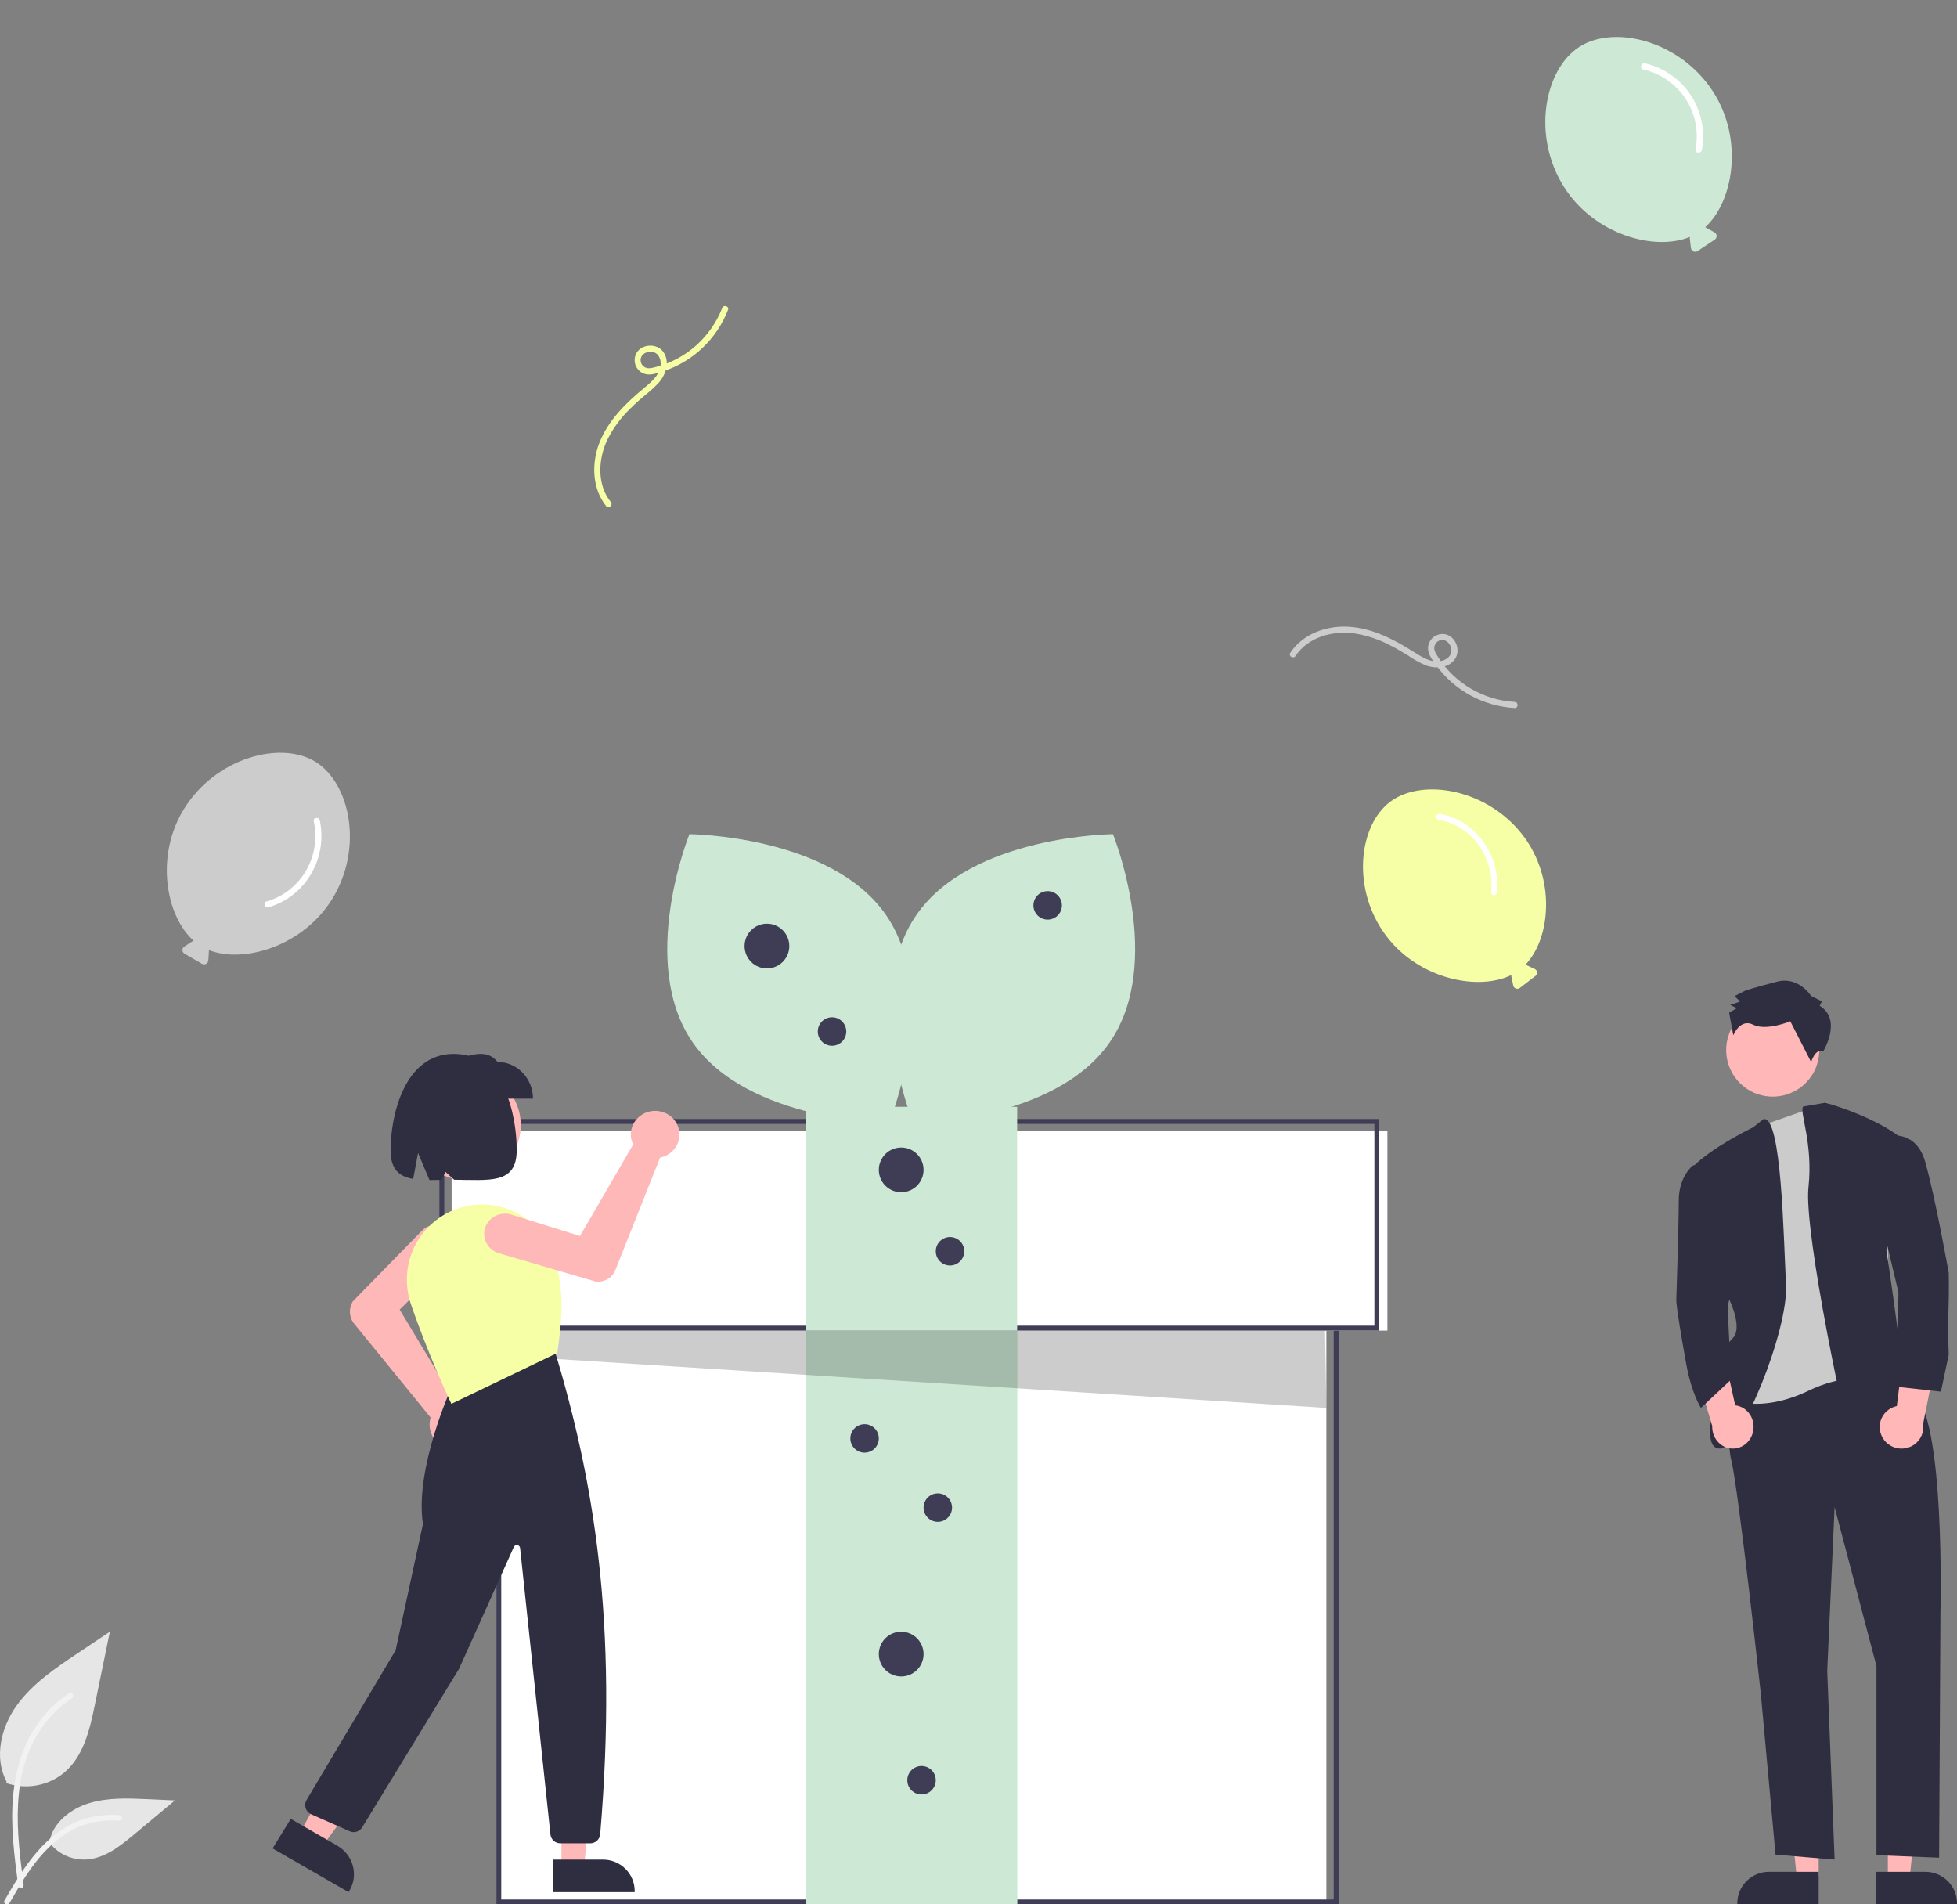 <?xml version="1.0" encoding="UTF-8"?>
<svg width="481px" height="468px" viewBox="0 0 481 468" version="1.1" xmlns="http://www.w3.org/2000/svg" xmlns:xlink="http://www.w3.org/1999/xlink">
    <rect x="0" y="0" width="481" height="468" fill="#808080" stroke="none"/>
    <title>undraw_gift_re_qr17</title>
    <g id="Page-2" stroke="none" stroke-width="1" fill="none" fill-rule="evenodd">
        <g id="Artboard" transform="translate(-172, -67)" fill-rule="nonzero">
            <g id="undraw_gift_re_qr17" transform="translate(172, 67.01)">
                <path d="M1.533,438.191 C6.325,439.826 11.647,438.916 15.575,435.79 C20.493,431.783 22.035,425.183 23.289,419.07 L27,400.99 L19.231,406.183 C13.644,409.917 7.931,413.772 4.062,419.181 C0.194,424.59 -1.494,431.974 1.613,437.828" id="f5877e54-26d9-4110-bb17-7d90037dcb2b-395" fill="#E6E6E6"></path>
                <path d="M4.487,463.468 C3.532,456.16 2.55,448.758 3.221,441.371 C3.816,434.811 5.721,428.405 9.598,423.15 C11.656,420.367 14.161,417.982 16.999,416.103 C17.739,415.612 18.42,416.844 17.683,417.333 C12.772,420.594 8.974,425.41 6.836,431.086 C4.474,437.397 4.095,444.278 4.502,450.983 C4.748,455.037 5.27,459.065 5.795,463.089 C5.881,463.466 5.674,463.849 5.321,463.965 C4.96,464.067 4.588,463.845 4.487,463.467 L4.487,463.468 Z" id="af7e5462-cb8c-4c3a-a84b-026a28a01614-396" fill="#F2F2F2"></path>
                <path d="M12,452.582 C13.99,455.437 17.414,457.106 21.033,456.983 C25.607,456.779 29.419,453.767 32.85,450.907 L43,442.449 L36.283,442.146 C31.452,441.927 26.496,441.723 21.895,443.13 C17.293,444.538 13.05,447.92 12.209,452.415" id="b74da307-8ad0-4d1b-99e4-dedad26aca71-397" fill="#E6E6E6"></path>
                <path d="M1.091,467.072 C5.805,458.903 11.272,449.824 21.042,446.922 C23.758,446.118 26.606,445.83 29.433,446.074 C30.324,446.149 30.101,447.494 29.212,447.419 C24.474,447.034 19.745,448.259 15.821,450.889 C12.045,453.406 9.105,456.906 6.617,460.617 C5.093,462.891 3.727,465.261 2.362,467.627 C1.926,468.384 0.65,467.838 1.091,467.072 Z" id="eea67ff0-2845-4236-af55-5d249be779f1-398" fill="#F2F2F2"></path>
                <rect id="Rectangle" fill="#FFFFFF" x="122" y="292.99" width="204" height="175"></rect>
                <path d="M329,467.99 L122,467.99 L122,292.99 L329,292.99 L329,467.99 Z M123.197,466.803 L327.803,466.803 L327.803,294.176 L123.197,294.176 L123.197,466.803 Z" id="Shape" fill="#3F3D56"></path>
                <rect id="Rectangle" fill="#CDE9D5" x="198" y="326.99" width="52" height="141"></rect>
                <rect id="Rectangle" fill="#CDE9D5" x="198" y="326.99" width="52" height="141"></rect>
                <polygon id="Path" fill="#000000" opacity="0.2" points="122 304.99 122 333.034 326 345.99 325.399 311.386"></polygon>
                <rect id="Rectangle" fill="#FFFFFF" x="111" y="277.99" width="230" height="49"></rect>
                <path d="M339,326.99 L108,326.99 L108,274.99 L339,274.99 L339,326.99 Z M109.197,325.78 L337.803,325.78 L337.803,276.199 L109.197,276.199 L109.197,325.78 Z" id="Shape" fill="#3F3D56"></path>
                <rect id="Rectangle" fill="#CDE9D5" x="198" y="271.99" width="52" height="55"></rect>
                <path d="M217.764,224.85 C231.322,244.456 218.548,275.99 218.548,275.99 C218.548,275.99 183.793,275.736 170.236,256.129 C156.678,236.523 169.452,204.99 169.452,204.99 C169.452,204.99 204.207,205.244 217.764,224.85 Z" id="Path" fill="#CDE9D5"></path>
                <path d="M225.236,224.85 C211.678,244.456 224.452,275.99 224.452,275.99 C224.452,275.99 259.207,275.736 272.764,256.129 C286.322,236.523 273.548,204.99 273.548,204.99 C273.548,204.99 238.793,205.244 225.236,224.85 Z" id="Path" fill="#CDE9D5"></path>
                <circle id="Oval" fill="#3F3D56" cx="188.5" cy="232.49" r="5.5"></circle>
                <circle id="Oval" fill="#3F3D56" cx="221.5" cy="287.49" r="5.5"></circle>
                <circle id="Oval" fill="#3F3D56" cx="221.5" cy="406.49" r="5.5"></circle>
                <circle id="Oval" fill="#3F3D56" cx="204.5" cy="253.49" r="3.5"></circle>
                <circle id="Oval" fill="#3F3D56" cx="257.5" cy="222.49" r="3.5"></circle>
                <circle id="Oval" fill="#3F3D56" cx="233.5" cy="307.49" r="3.5"></circle>
                <circle id="Oval" fill="#3F3D56" cx="212.5" cy="353.49" r="3.5"></circle>
                <circle id="Oval" fill="#3F3D56" cx="230.5" cy="370.49" r="3.5"></circle>
                <circle id="Oval" fill="#3F3D56" cx="226.5" cy="437.49" r="3.5"></circle>
                <polygon id="Path" fill="#FFB7B7" points="446.999 460.99 441.579 460.989 439 435.99 447 435.99"></polygon>
                <path d="M447,467.99 L427,467.989 L427,467.737 C427,463.458 430.485,459.99 434.784,459.99 L434.785,459.99 L447,459.99 L447,467.99 Z" id="Path" fill="#2F2E41"></path>
                <polygon id="Path" fill="#FFB7B7" points="464.001 460.99 469.422 460.989 472 435.99 464 435.99"></polygon>
                <path d="M461,459.99 L473.215,459.99 L473.216,459.99 C477.515,459.99 481,463.458 481,467.737 L481,467.989 L461,467.99 L461,459.99 Z" id="Path" fill="#2F2E41"></path>
                <circle id="Oval" fill="#FFB7B7" transform="translate(435.714, 258.05) rotate(-63.58) translate(-435.714, -258.05) " cx="435.714" cy="258.05" r="11.447"></circle>
                <path d="M427.323,336.21 C427.323,336.21 423.693,351.46 425.508,358.78 C427.323,366.1 432.768,416.12 432.768,416.12 L436.398,455.77 L450.918,456.99 L449.103,410.63 L450.918,370.37 L461.203,409.41 L461.203,455.908 L476.602,456.518 L476.933,395.99 C476.933,395.99 478.143,348.41 470.278,342.31 C462.413,336.21 461.203,334.99 461.203,334.99 L427.323,336.21 Z" id="Path" fill="#2F2E41"></path>
                <path d="M448.992,270.99 L463.136,278.187 L465,340.562 C465,340.562 456.924,335.764 444.5,341.762 C432.076,347.759 424,343.561 424,343.561 L431.455,316.572 L428.348,280.586 L432.791,276.693 L448.992,270.99 Z" id="Path" fill="#CBCBCB"></path>
                <path d="M433.453,275.007 L430.859,277.046 C430.859,277.046 414.624,284.88 414,290.304 L425.239,319.832 C425.239,319.832 428.361,326.461 425.864,328.872 C423.366,331.282 420.868,337.308 421.493,340.322 C422.117,343.335 417.746,355.99 422.742,355.99 C427.737,355.99 439.601,327.064 438.976,315.614 C438.352,304.164 437.92,274.173 433.453,275.007 Z" id="Path" fill="#2F2E41"></path>
                <path d="M443.201,271.923 L448.678,270.99 C448.678,270.99 469.01,276.499 472,285.681 L463.628,307.105 C463.628,307.105 469.608,346.282 467.814,346.282 L466.02,346.282 C466.02,346.282 470.804,349.954 467.814,351.179 C464.824,352.403 457.648,362.197 455.854,357.912 C454.06,353.627 443.296,302.82 444.492,291.802 C445.688,280.784 442.139,273.077 443.201,271.923 Z" id="Path" fill="#2F2E41"></path>
                <path d="M447.258,247.166 L447.792,246.081 L445.106,244.733 C445.106,244.733 442.144,239.864 436.783,241.232 C431.422,242.601 429.01,243.42 429.01,243.42 L426.331,244.781 L427.675,246.132 L425.264,246.951 L426.875,247.76 L425,248.849 L426.009,254.429 C426.009,254.429 427.686,250.197 430.908,251.814 C434.131,253.431 440.026,250.978 440.026,250.978 L445.147,260.99 C445.147,260.99 446.203,257.48 448.087,258.416 C448.087,258.416 452.9,250.674 447.258,247.166 Z" id="Path" fill="#2F2E41"></path>
                <path d="M462.398,352.674 C461.8,351.234 461.879,349.606 462.614,348.229 C463.349,346.852 464.664,345.867 466.206,345.54 L468.506,326.99 L476,333.281 L472.667,349.932 C473.062,352.583 471.386,355.106 468.766,355.805 C466.146,356.505 463.41,355.16 462.398,352.674 L462.398,352.674 Z" id="Path" fill="#FFB7B7"></path>
                <path d="M430.8,352.109 C431.216,350.601 430.976,348.977 430.143,347.673 C429.31,346.37 427.969,345.521 426.483,345.355 L422.425,326.99 L416,334.092 L420.838,350.443 C420.736,353.144 422.573,355.498 425.114,355.923 C427.656,356.348 430.098,354.709 430.8,352.109 L430.8,352.109 Z" id="Path" fill="#FFB7B7"></path>
                <path d="M462.284,279.475 C462.284,279.475 470.627,276.441 473.195,285.545 C475.762,294.649 478.971,312.857 478.971,312.857 C479.131,322.982 478.561,322.982 478.971,332.886 L477.046,341.99 L466.135,340.776 L466.61,317.6 L461,294.042 L462.284,279.475 Z" id="Path" fill="#2F2E41"></path>
                <path d="M419.806,285.99 L416.112,286.389 C416.112,286.389 412.613,289.015 412.613,295.067 C412.613,301.118 412.013,319.273 412.013,319.273 C412.013,319.273 411.673,319.698 414.411,335.007 C415.746,342.469 418.052,345.99 418.052,345.99 L425.493,339.014 L424.602,321.088 L427,311.406 L419.806,285.99 Z" id="Path" fill="#2F2E41"></path>
                <circle id="Oval" fill="#FFB8B8" cx="114.5" cy="276.49" r="13.5"></circle>
                <path d="M111.304,355.99 C111.143,355.99 110.982,355.982 110.82,355.968 C109.2,355.827 107.714,354.977 106.736,353.629 C105.758,352.282 105.38,350.565 105.698,348.911 C105.736,348.721 105.782,348.533 105.838,348.348 L87.037,325.283 C85.779,323.727 85.653,321.5 86.728,319.803 L86.762,319.76 L103.686,302.451 C105.61,300.483 108.708,300.506 110.605,302.501 C112.502,304.497 112.48,307.71 110.556,309.678 C110.535,309.699 110.513,309.721 110.492,309.742 L98.234,321.829 L111.653,344.169 C111.907,344.183 112.16,344.215 112.41,344.266 C115.285,344.861 117.258,347.62 116.973,350.647 C116.687,353.674 114.236,355.984 111.304,355.99 L111.304,355.99 Z" id="Path" fill="#FFB8B8"></path>
                <polygon id="Path" fill="#FFB8B8" points="138.001 459.99 143.422 459.99 146 434.99 138 434.99"></polygon>
                <path d="M136,456.99 L148.215,456.99 L148.216,456.99 C152.515,456.99 156,460.458 156,464.737 L156,464.989 L136,464.99 L136,456.99 Z" id="Path" fill="#2F2E41"></path>
                <polygon id="Path" fill="#FFB8B8" points="73 451.647 78.302 454.99 93 434.924 85.176 429.99"></polygon>
                <path d="M71.467,446.99 L82.868,453.553 L82.869,453.553 C86.881,455.864 88.198,460.881 85.808,464.761 L85.808,464.761 L85.668,464.99 L67,454.243 L71.467,446.99 Z" id="Path" fill="#2F2E41"></path>
                <path d="M145.102,452.99 L137.703,452.99 C136.462,452.992 135.42,452.051 135.291,450.812 L127.832,380.421 C127.793,380.057 127.516,379.764 127.156,379.706 C126.796,379.648 126.442,379.839 126.291,380.173 L112.835,410.086 L89.01,449.087 C88.373,450.12 87.076,450.527 85.966,450.042 L76.448,445.838 C75.812,445.557 75.326,445.015 75.115,444.349 C74.903,443.684 74.987,442.96 75.343,442.36 L97.244,405.546 L103.961,374.527 C101.849,361.076 110.905,341.077 110.997,340.876 L111.042,340.778 L135.988,330.99 L136.113,331.143 C145.951,363.555 151.946,398.435 147.52,450.759 C147.406,452.017 146.36,452.982 145.102,452.99 Z" id="Path" fill="#2F2E41"></path>
                <path d="M110.942,344.99 L110.826,344.746 C110.771,344.629 105.241,332.931 100.978,320.428 C99.322,315.54 99.784,310.179 102.253,305.648 C104.754,301.071 109.053,297.755 114.106,296.506 L114.106,296.506 C123.073,294.351 132.261,299.106 135.706,307.685 C139.087,316.166 138.01,325.218 136.996,332.337 L136.975,332.48 L136.846,332.542 L110.942,344.99 Z" id="Path" fill="#F6FFA6"></path>
                <path d="M131,269.99 L111,269.99 L111,260.961 C115.39,259.155 119.685,257.619 122.282,260.961 C127.097,260.962 131,265.004 131,269.99 L131,269.99 Z" id="Path" fill="#2F2E41"></path>
                <path d="M111.5,258.99 C99.39,258.99 96,274.129 96,282.67 C96,287.434 98.16,289.137 101.554,289.714 L102.753,283.338 L105.56,289.988 C106.513,289.993 107.515,289.974 108.553,289.955 L109.505,288 L111.628,289.92 C120.129,289.933 127,291.169 127,282.67 C127,274.129 124.027,258.99 111.5,258.99 Z" id="Path" fill="#2F2E41"></path>
                <path d="M166.265,276.004 C166.346,276.147 166.42,276.295 166.488,276.446 C167.178,277.96 167.17,279.687 166.467,281.194 C165.764,282.702 164.433,283.846 162.807,284.34 C162.62,284.396 162.43,284.443 162.238,284.48 L151.239,312.122 C150.492,313.977 148.582,315.137 146.538,314.975 L146.483,314.965 L122.643,307.992 C119.936,307.197 118.404,304.422 119.219,301.791 C120.034,299.159 122.89,297.668 125.599,298.457 C125.628,298.466 125.658,298.475 125.688,298.484 L142.555,303.746 L155.614,281.253 C155.499,281.019 155.4,280.778 155.32,280.531 C154.403,277.683 155.857,274.624 158.684,273.455 C161.51,272.286 164.787,273.388 166.265,276.004 L166.265,276.004 Z" id="Path" fill="#FFB8B8"></path>
                <path d="M374.367,205.359 C365.658,193.89 349.718,191.122 341.797,196.947 C333.876,202.771 332.057,218.597 340.766,230.066 C348.827,240.681 363.433,243.576 371.477,239.599 C371.451,239.724 371.449,239.851 371.472,239.976 L371.926,242.183 C371.996,242.525 372.241,242.806 372.574,242.927 C372.907,243.048 373.279,242.991 373.558,242.776 L377.399,239.824 C377.678,239.609 377.825,239.267 377.786,238.92 C377.747,238.574 377.529,238.271 377.209,238.121 L375.143,237.155 C375.07,237.122 374.994,237.099 374.915,237.084 C381.116,230.634 382.446,215.997 374.367,205.359 Z" id="Path" fill="#F6FFA6"></path>
                <path d="M353.512,201.437 C361.668,202.799 367.381,210.641 366.508,219.278 C366.422,220.23 367.837,220.224 367.923,219.278 C368.763,209.98 362.642,201.574 353.888,200.002 C352.997,199.843 352.615,201.276 353.512,201.437 Z" id="Path" fill="#FFFFFF"></path>
                <path d="M81.64,220.934 C89.395,208.41 86.061,192.397 77.48,187.17 C68.899,181.943 52.993,186.235 45.239,198.759 C38.061,210.352 40.77,225.16 47.621,231.204 C47.492,231.227 47.368,231.274 47.257,231.342 L45.306,232.605 C45.003,232.8 44.824,233.137 44.833,233.495 C44.842,233.854 45.037,234.182 45.349,234.362 L49.633,236.848 C49.945,237.029 50.328,237.037 50.647,236.869 C50.966,236.701 51.175,236.382 51.199,236.024 L51.352,233.718 C51.355,233.638 51.349,233.557 51.334,233.478 C59.87,236.853 74.447,232.552 81.64,220.934 Z" id="Path" fill="#CCCCCC"></path>
                <path d="M77.112,201.794 C79.031,210.468 73.916,219.148 65.475,221.54 C64.548,221.814 65.109,223.227 66.03,222.955 C75.078,220.28 80.562,210.98 78.605,201.628 C78.405,200.677 76.911,200.836 77.112,201.794 Z" id="Path" fill="#FFFFFF"></path>
                <path d="M425.473,33.13 C424.813,18.178 412.797,6.557 402.555,7.002 C392.314,7.447 381.368,20.066 382.028,35.018 C382.639,48.857 393.436,59.815 402.688,61.038 C402.592,61.13 402.515,61.239 402.461,61.36 L401.541,63.529 C401.398,63.865 401.441,64.251 401.654,64.548 C401.867,64.845 402.22,65.011 402.587,64.987 L407.629,64.661 C407.996,64.637 408.324,64.426 408.497,64.104 C408.669,63.782 408.661,63.395 408.476,63.08 L407.279,61.048 C407.236,60.978 407.185,60.914 407.126,60.856 C416.265,58.873 426.085,46.999 425.473,33.13 Z" id="Path" fill="#CDE9D5" transform="translate(403.75, 35.99) rotate(-30) translate(-403.75, -35.99) "></path>
                <path d="M409.234,13.773 C415.967,20.004 416.553,30.326 410.567,37.254 C409.916,38.024 411.23,38.896 411.877,38.13 C418.229,30.61 417.604,19.549 410.443,12.765 C409.714,12.076 408.5,13.079 409.234,13.773 Z" id="Path" fill="#FFFFFF" transform="translate(412.632, 25.48) rotate(-30) translate(-412.632, -25.48) "></path>
                <path d="M372.267,172.493 C364.606,172.019 357.64,167.966 353.536,161.593 C352.969,160.702 352.229,159.723 352.621,158.627 C352.903,157.761 353.756,157.202 354.677,157.278 C355.835,157.416 356.582,158.528 356.724,159.594 C356.886,160.803 356.018,161.753 354.946,162.202 C352.327,163.3 349.684,161.603 347.55,160.249 C342.689,157.164 337.341,154.374 331.45,154.022 C326,153.697 320.155,155.797 317.124,160.441 C316.593,161.253 317.91,162.004 318.438,161.195 C321.444,156.59 327.523,154.936 332.807,155.648 C335.957,156.136 338.998,157.15 341.799,158.647 C343.251,159.387 344.66,160.209 346.041,161.072 C347.354,161.972 348.746,162.756 350.201,163.415 C352.627,164.394 355.838,164.317 357.533,162.063 C359.114,159.96 357.892,156.459 355.248,155.868 C354.07,155.64 352.854,156.008 352.011,156.849 C351.169,157.69 350.812,158.89 351.063,160.044 C351.326,161.282 352.276,162.494 353.01,163.506 C357.481,169.686 364.563,173.541 372.267,173.989 C373.246,174.036 373.243,172.541 372.267,172.493 L372.267,172.493 Z" id="Path" fill="#CCCCCC"></path>
                <path d="M188.267,107.493 C180.606,107.019 173.64,102.966 169.536,96.593 C168.969,95.702 168.229,94.723 168.621,93.627 C168.903,92.761 169.756,92.202 170.677,92.278 C171.835,92.416 172.582,93.528 172.724,94.594 C172.886,95.803 172.018,96.753 170.946,97.202 C168.327,98.3 165.684,96.603 163.55,95.249 C158.689,92.164 153.341,89.374 147.45,89.022 C142,88.697 136.155,90.797 133.124,95.441 C132.593,96.253 133.91,97.004 134.438,96.195 C137.444,91.59 143.523,89.936 148.807,90.648 C151.957,91.136 154.998,92.15 157.799,93.647 C159.251,94.387 160.66,95.209 162.041,96.072 C163.354,96.972 164.746,97.756 166.201,98.415 C168.627,99.394 171.838,99.317 173.533,97.063 C175.114,94.96 173.892,91.459 171.248,90.868 C170.07,90.64 168.854,91.008 168.011,91.849 C167.169,92.69 166.812,93.89 167.063,95.044 C167.326,96.282 168.276,97.494 169.01,98.506 C173.481,104.686 180.563,108.541 188.267,108.989 C189.246,109.036 189.243,107.541 188.267,107.493 L188.267,107.493 Z" id="Path" fill="#F6FFA6" transform="translate(161, 98.99) rotate(-72) translate(-161, -98.99) "></path>
            </g>
        </g>
    </g>
</svg>
